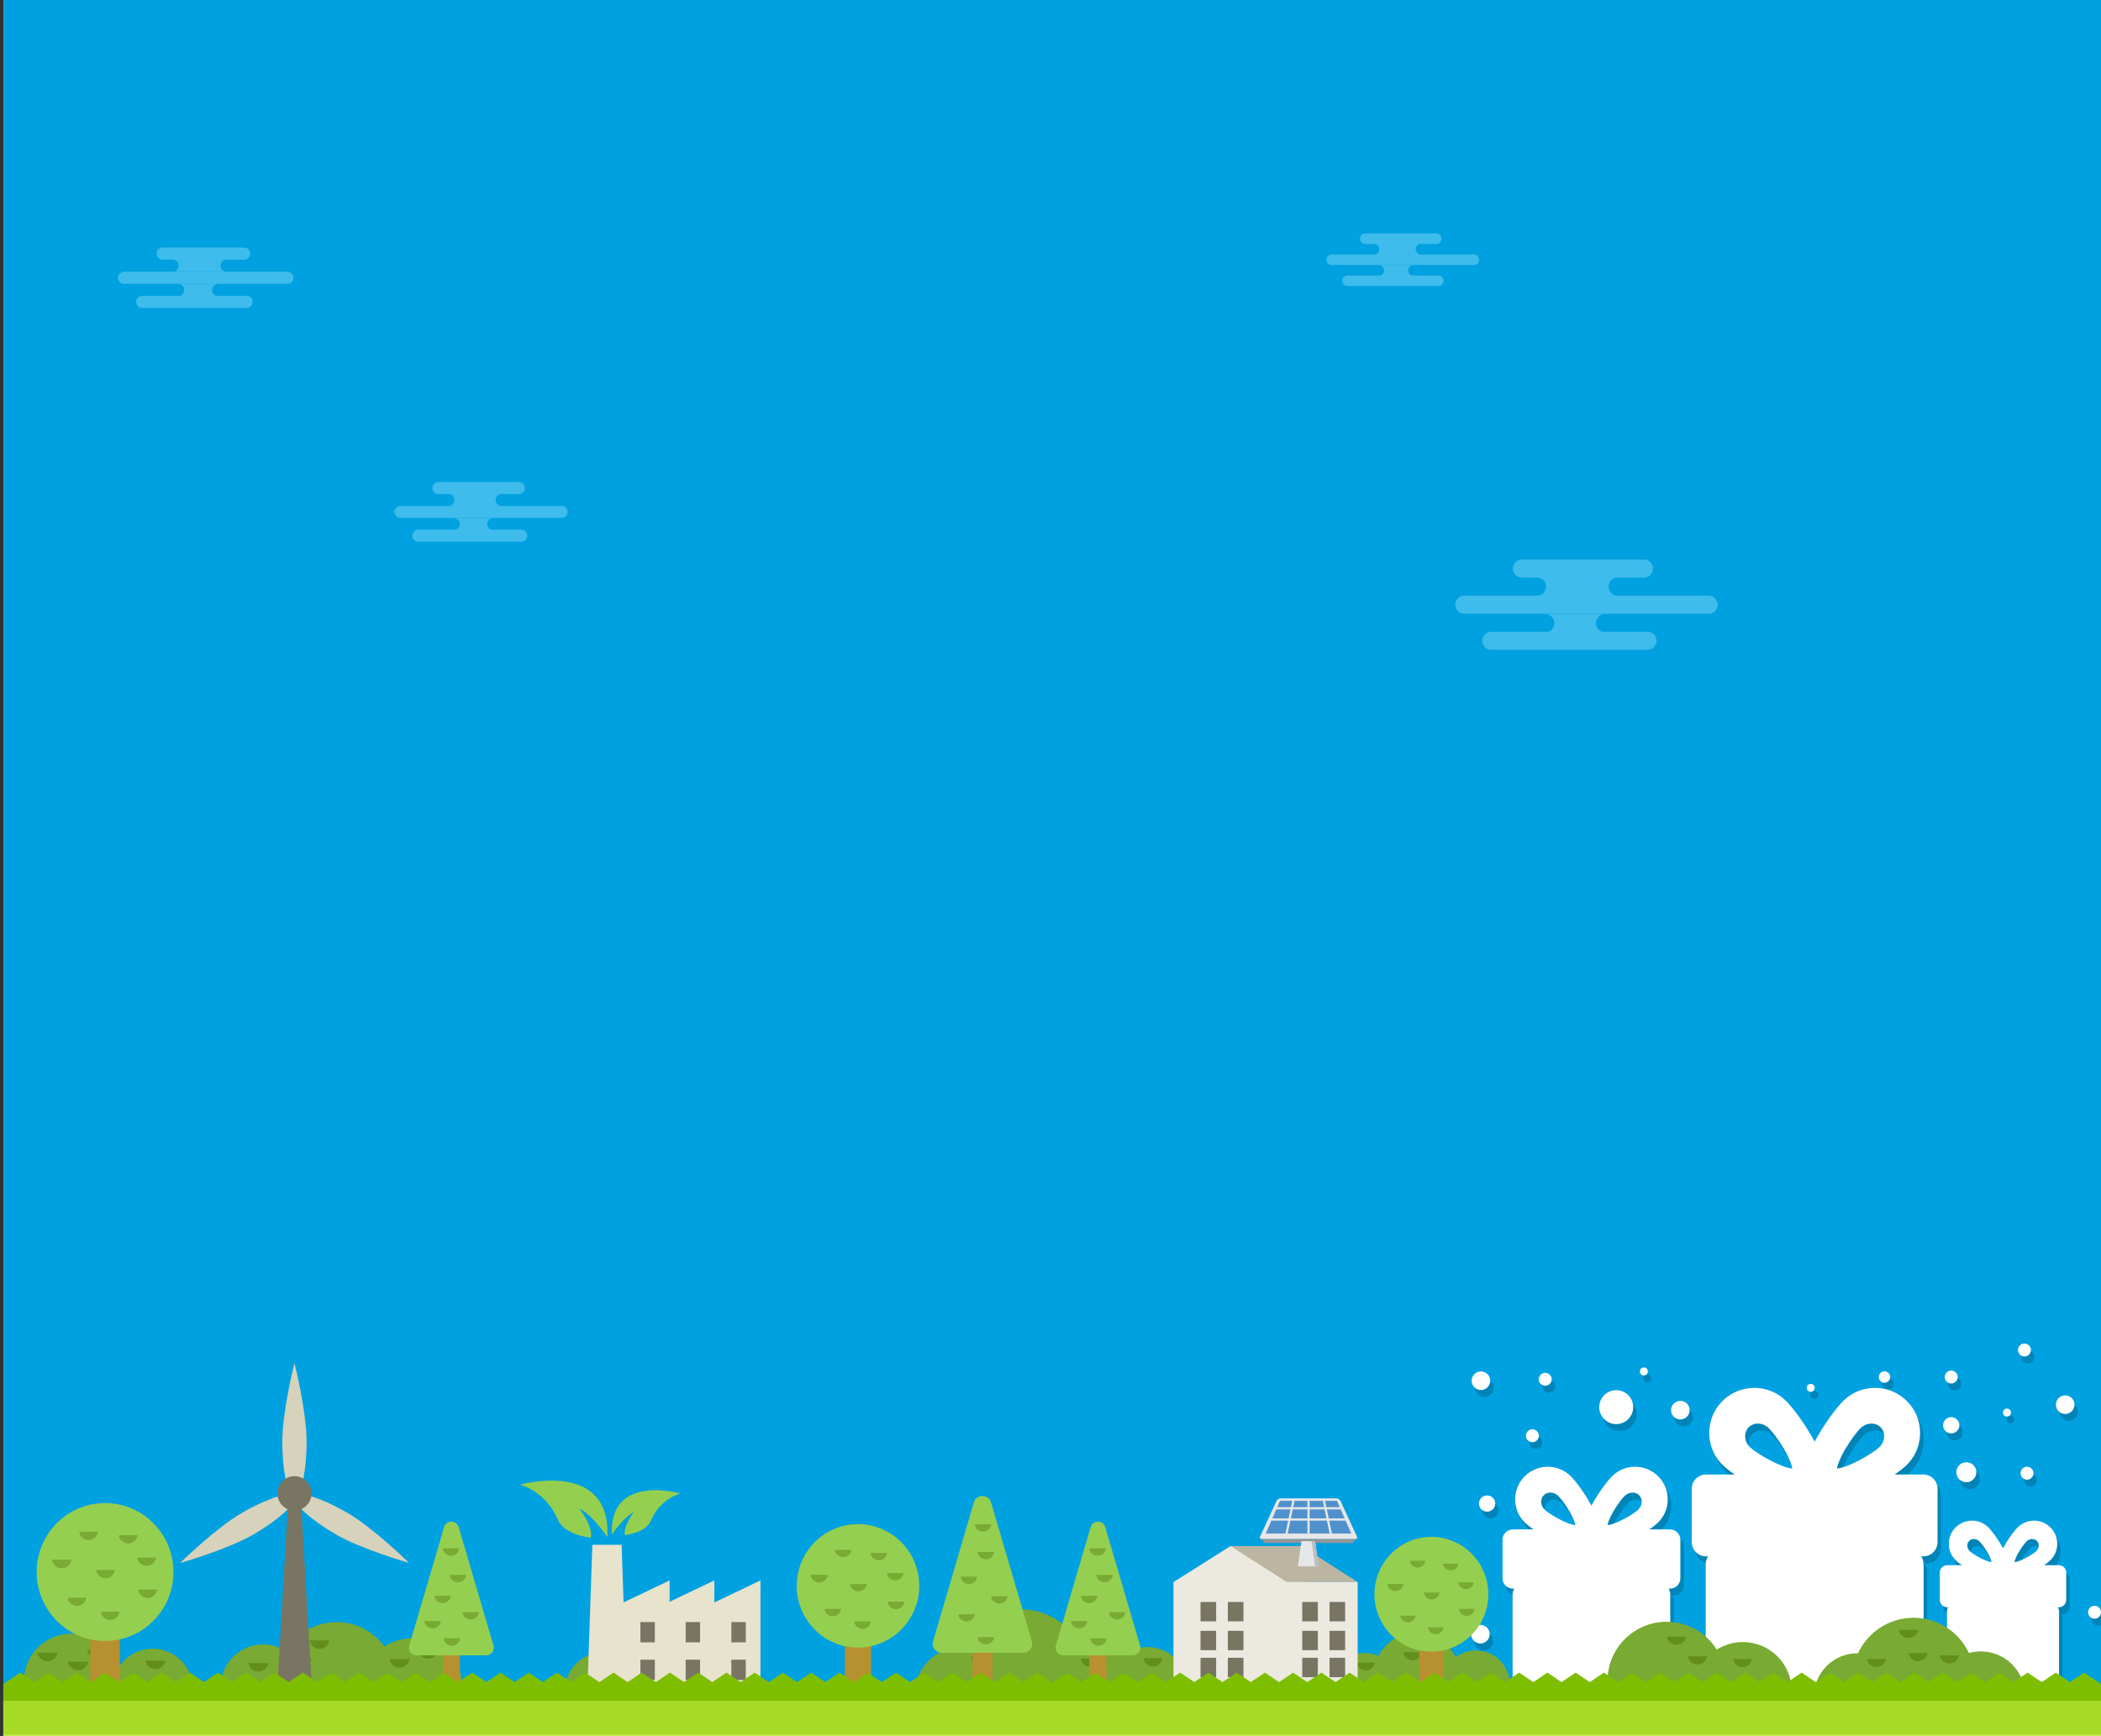 <?xml version="1.0" encoding="utf-8"?>
<!-- Generator: Adobe Illustrator 17.0.0, SVG Export Plug-In . SVG Version: 6.00 Build 0)  -->
<!DOCTYPE svg PUBLIC "-//W3C//DTD SVG 1.1//EN" "http://www.w3.org/Graphics/SVG/1.1/DTD/svg11.dtd">
<svg version="1.1" id="Layer_1" xmlns="http://www.w3.org/2000/svg" xmlns:xlink="http://www.w3.org/1999/xlink" x="0px" y="0px"
	 width="605.033px" height="500px" viewBox="0 0 605.033 500" enable-background="new 0 0 605.033 500" xml:space="preserve">
<rect x="0" y="0" width="605.033" height="500" fill="#333333" stroke="none"/>
<g>
	<rect x="0.95" fill="#00A1E0" width="604.082" height="505.534"/>
	<g>
		<g>
			<g opacity="0.18">
				<path d="M554.859,426.684h-8.256c1.333-0.906,2.438-1.759,3.221-2.491c2.533-2.368,3.992-5.582,4.109-9.048
					c0.116-3.466-1.124-6.77-3.493-9.303c-2.446-2.616-5.903-4.116-9.486-4.116c-3.303,0-6.451,1.243-8.865,3.5
					c-2.15,2.01-5.761,6.879-8.516,11.996c-2.755-5.117-6.366-9.986-8.516-11.996c-2.414-2.257-5.562-3.5-8.865-3.5
					c-3.583,0-7.04,1.5-9.486,4.116c-4.889,5.229-4.613,13.462,0.616,18.351c0.783,0.732,1.888,1.585,3.221,2.491h-8.257
					c-2.264,0-4.106,1.842-4.106,4.106v15.362c0,2.264,1.842,4.106,4.106,4.106h0.615c-0.444,0.656-0.704,1.446-0.704,2.296v35.452
					c0,2.264,1.842,4.107,4.107,4.107h54.536c2.264,0,4.106-1.842,4.106-4.107v-35.452c0-0.85-0.26-1.64-0.704-2.296h0.615
					c2.264,0,4.107-1.842,4.107-4.106V430.79C558.966,428.526,557.123,426.684,554.859,426.684z M532.289,419.532
					c1.641-2.827,3.582-5.34,4.576-6.269c0.859-0.803,1.948-1.246,3.067-1.246c1.057,0,2.014,0.401,2.696,1.13
					c1.45,1.551,1.225,4.127-0.503,5.742c-1.986,1.857-9.009,5.898-12.133,6.069C530.102,424.138,530.625,422.398,532.289,419.532z
					 M504.519,413.148c0.681-0.729,1.638-1.13,2.695-1.13c1.119,0,2.208,0.442,3.067,1.246c0.994,0.929,2.935,3.442,4.576,6.269
					c1.664,2.866,2.186,4.606,2.297,5.426c-3.124-0.171-10.147-4.212-12.133-6.069c-0.859-0.804-1.374-1.861-1.449-2.978
					C503.502,414.857,503.838,413.876,504.519,413.148z"/>
				<path d="M481.93,442.503h-5.974c0.964-0.656,1.764-1.273,2.33-1.802c1.833-1.714,2.888-4.038,2.973-6.546
					c0.084-2.508-0.813-4.898-2.527-6.731c-1.77-1.893-4.271-2.978-6.863-2.978c-2.39,0-4.668,0.899-6.414,2.532
					c-1.556,1.454-4.168,4.977-6.162,8.679c-1.993-3.702-4.606-7.225-6.161-8.679c-1.746-1.633-4.024-2.532-6.414-2.532
					c-2.592,0-5.094,1.086-6.863,2.978c-3.537,3.784-3.337,9.74,0.446,13.277c0.566,0.53,1.366,1.147,2.331,1.802h-5.974
					c-1.638,0-2.971,1.333-2.971,2.971v11.115c0,1.638,1.333,2.971,2.971,2.971h0.445c-0.321,0.475-0.509,1.046-0.509,1.661v25.65
					c0,1.638,1.333,2.971,2.971,2.971h39.457c1.638,0,2.971-1.333,2.971-2.971v-25.65c0-0.615-0.188-1.187-0.509-1.661h0.445
					c1.638,0,2.971-1.333,2.971-2.971v-11.115C484.901,443.836,483.568,442.503,481.93,442.503z M465.6,437.329
					c1.187-2.045,2.592-3.864,3.311-4.536c0.621-0.581,1.409-0.901,2.219-0.901c0.765,0,1.457,0.29,1.95,0.818
					c1.049,1.122,0.886,2.986-0.364,4.154c-1.437,1.344-6.518,4.267-8.779,4.391C464.018,440.661,464.397,439.402,465.6,437.329z
					 M445.509,432.709c0.493-0.527,1.185-0.818,1.95-0.818c0.81,0,1.598,0.32,2.219,0.901c0.719,0.672,2.123,2.49,3.311,4.536
					c1.204,2.074,1.582,3.333,1.662,3.926c-2.26-0.124-7.341-3.047-8.779-4.391c-0.622-0.581-0.994-1.346-1.048-2.154
					C444.773,433.947,445.016,433.236,445.509,432.709z"/>
				<path d="M593.899,452.8h-4.244c0.685-0.466,1.253-0.904,1.656-1.28c1.302-1.218,2.052-2.869,2.112-4.651
					s-0.578-3.48-1.795-4.782c-1.257-1.345-3.034-2.116-4.876-2.116c-1.698,0-3.316,0.639-4.557,1.799
					c-1.105,1.033-2.961,3.536-4.378,6.166c-1.416-2.63-3.272-5.133-4.378-6.166c-1.241-1.16-2.859-1.799-4.557-1.799
					c-1.842,0-3.619,0.771-4.876,2.116c-2.513,2.688-2.371,6.92,0.317,9.433c0.403,0.376,0.971,0.815,1.656,1.28h-4.244
					c-1.164,0-2.111,0.947-2.111,2.111v7.897c0,1.164,0.947,2.111,2.111,2.111h0.316c-0.228,0.337-0.362,0.743-0.362,1.18v18.224
					c0,1.164,0.947,2.111,2.111,2.111h28.034c1.164,0,2.111-0.947,2.111-2.111v-18.224c0-0.437-0.133-0.843-0.362-1.18h0.316
					c1.164,0,2.111-0.947,2.111-2.111v-7.897C596.01,453.747,595.063,452.8,593.899,452.8z M582.297,449.124
					c0.843-1.453,1.841-2.745,2.352-3.223c0.441-0.413,1.002-0.64,1.577-0.64c0.543,0,1.035,0.206,1.386,0.581
					c0.745,0.797,0.63,2.121-0.258,2.952c-1.021,0.955-4.631,3.031-6.237,3.12C581.173,451.492,581.442,450.597,582.297,449.124z
					 M568.022,445.842c0.35-0.375,0.842-0.581,1.386-0.581c0.575,0,1.135,0.227,1.577,0.64c0.511,0.478,1.509,1.769,2.352,3.223
					c0.855,1.473,1.124,2.368,1.181,2.789c-1.606-0.088-5.216-2.165-6.237-3.12c-0.442-0.413-0.706-0.957-0.745-1.531
					C567.499,446.721,567.672,446.217,568.022,445.842z"/>
				<circle cx="445.984" cy="399.261" r="1.862"/>
				<circle cx="604.172" cy="466.355" r="1.861"/>
				<circle cx="583.986" cy="390.828" r="1.862"/>
				<circle cx="424.4" cy="457.551" r="1.861"/>
				<circle cx="442.292" cy="415.519" r="1.862"/>
				<circle cx="584.733" cy="426.311" r="1.862"/>
				<circle cx="522.436" cy="401.726" r="1.137"/>
				<circle cx="578.954" cy="408.841" r="1.137"/>
				<circle cx="474.385" cy="396.995" r="1.137"/>
				<circle cx="562.902" cy="398.611" r="1.862"/>
				<circle cx="427.315" cy="472.669" r="2.676"/>
				<circle cx="595.725" cy="406.572" r="2.676"/>
				<circle cx="484.901" cy="408.149" r="2.676"/>
				<circle cx="427.475" cy="399.671" r="2.676"/>
				<circle cx="562.902" cy="412.503" r="2.342"/>
				<circle cx="429.246" cy="435.046" r="2.341"/>
				<circle cx="543.683" cy="398.612" r="1.646"/>
				<circle cx="567.252" cy="426.027" r="2.881"/>
				<circle cx="466.432" cy="407.283" r="4.888"/>
			</g>
			<g>
				<g>
					<g>
						<path fill="#FFFFFF" d="M553.859,424.684h-8.256c1.333-0.906,2.438-1.759,3.221-2.491c2.533-2.368,3.992-5.582,4.109-9.048
							c0.116-3.466-1.124-6.77-3.493-9.303c-2.446-2.616-5.903-4.116-9.486-4.116c-3.303,0-6.451,1.243-8.865,3.5
							c-2.15,2.01-5.761,6.879-8.516,11.996c-2.755-5.117-6.366-9.986-8.516-11.996c-2.414-2.257-5.562-3.5-8.865-3.5
							c-3.583,0-7.04,1.5-9.486,4.116c-4.889,5.229-4.613,13.462,0.616,18.351c0.783,0.732,1.888,1.585,3.221,2.491h-8.257
							c-2.264,0-4.106,1.842-4.106,4.106v15.362c0,2.264,1.842,4.106,4.106,4.106h0.615c-0.444,0.656-0.704,1.446-0.704,2.296
							v35.452c0,2.264,1.842,4.107,4.107,4.107h54.536c2.264,0,4.106-1.842,4.106-4.107v-35.452c0-0.85-0.26-1.64-0.704-2.296h0.615
							c2.264,0,4.107-1.842,4.107-4.106V428.79C557.966,426.526,556.123,424.684,553.859,424.684z M531.289,417.532
							c1.641-2.827,3.582-5.34,4.576-6.269c0.859-0.803,1.948-1.246,3.067-1.246c1.057,0,2.014,0.401,2.696,1.13
							c1.45,1.551,1.225,4.127-0.503,5.742c-1.986,1.857-9.009,5.898-12.133,6.069C529.102,422.138,529.625,420.398,531.289,417.532
							z M503.519,411.148c0.681-0.729,1.638-1.13,2.695-1.13c1.119,0,2.208,0.442,3.067,1.246c0.994,0.929,2.935,3.442,4.576,6.269
							c1.664,2.866,2.186,4.606,2.297,5.426c-3.124-0.171-10.147-4.212-12.133-6.069c-0.859-0.804-1.374-1.861-1.449-2.978
							C502.502,412.857,502.838,411.876,503.519,411.148z"/>
						<path fill="#FFFFFF" d="M480.93,440.503h-5.974c0.964-0.656,1.764-1.273,2.33-1.802c1.833-1.714,2.888-4.038,2.973-6.546
							c0.084-2.508-0.813-4.898-2.527-6.731c-1.77-1.893-4.271-2.978-6.863-2.978c-2.39,0-4.668,0.899-6.414,2.532
							c-1.556,1.454-4.168,4.977-6.162,8.679c-1.993-3.702-4.606-7.225-6.161-8.679c-1.746-1.633-4.024-2.532-6.414-2.532
							c-2.592,0-5.094,1.086-6.863,2.978c-3.537,3.784-3.337,9.74,0.446,13.277c0.566,0.53,1.366,1.147,2.331,1.802h-5.974
							c-1.638,0-2.971,1.333-2.971,2.971v11.115c0,1.638,1.333,2.971,2.971,2.971h0.445c-0.321,0.475-0.509,1.046-0.509,1.661v25.65
							c0,1.638,1.333,2.971,2.971,2.971h39.457c1.638,0,2.971-1.333,2.971-2.971v-25.65c0-0.615-0.188-1.187-0.509-1.661h0.445
							c1.638,0,2.971-1.333,2.971-2.971v-11.115C483.901,441.836,482.568,440.503,480.93,440.503z M464.6,435.329
							c1.187-2.045,2.592-3.864,3.311-4.536c0.621-0.581,1.409-0.901,2.219-0.901c0.765,0,1.457,0.29,1.95,0.818
							c1.049,1.122,0.886,2.986-0.364,4.154c-1.437,1.344-6.518,4.267-8.779,4.391C463.018,438.661,463.397,437.402,464.6,435.329z
							 M444.509,430.709c0.493-0.527,1.185-0.818,1.95-0.818c0.81,0,1.598,0.32,2.219,0.901c0.719,0.672,2.123,2.49,3.311,4.536
							c1.204,2.074,1.582,3.333,1.662,3.926c-2.26-0.124-7.341-3.047-8.779-4.391c-0.622-0.581-0.994-1.346-1.048-2.154
							C443.773,431.947,444.016,431.236,444.509,430.709z"/>
						<path fill="#FFFFFF" d="M592.899,450.8h-4.244c0.685-0.466,1.253-0.904,1.656-1.28c1.302-1.218,2.052-2.869,2.112-4.651
							s-0.578-3.48-1.795-4.782c-1.257-1.345-3.034-2.116-4.876-2.116c-1.698,0-3.316,0.639-4.557,1.799
							c-1.105,1.033-2.961,3.536-4.378,6.166c-1.416-2.63-3.272-5.133-4.378-6.166c-1.241-1.16-2.859-1.799-4.557-1.799
							c-1.842,0-3.619,0.771-4.876,2.116c-2.513,2.688-2.371,6.92,0.317,9.433c0.403,0.376,0.971,0.815,1.656,1.28h-4.244
							c-1.164,0-2.111,0.947-2.111,2.111v7.897c0,1.164,0.947,2.111,2.111,2.111h0.316c-0.228,0.337-0.362,0.743-0.362,1.18v18.224
							c0,1.164,0.947,2.111,2.111,2.111h28.034c1.164,0,2.111-0.947,2.111-2.111v-18.224c0-0.437-0.133-0.843-0.362-1.18h0.316
							c1.164,0,2.111-0.947,2.111-2.111v-7.897C595.01,451.747,594.063,450.8,592.899,450.8z M581.297,447.124
							c0.843-1.453,1.841-2.745,2.352-3.223c0.441-0.413,1.002-0.64,1.577-0.64c0.543,0,1.035,0.206,1.386,0.581
							c0.745,0.797,0.63,2.121-0.258,2.952c-1.021,0.955-4.631,3.031-6.237,3.12C580.173,449.492,580.442,448.597,581.297,447.124z
							 M567.022,443.842c0.35-0.375,0.842-0.581,1.386-0.581c0.575,0,1.135,0.227,1.577,0.64c0.511,0.478,1.509,1.769,2.352,3.223
							c0.855,1.473,1.124,2.368,1.181,2.789c-1.606-0.088-5.216-2.165-6.237-3.12c-0.442-0.413-0.706-0.957-0.745-1.531
							C566.499,444.721,566.672,444.217,567.022,443.842z"/>
					</g>
					<g>
						<circle fill="#FFFFFF" cx="444.984" cy="397.261" r="1.862"/>
						<circle fill="#FFFFFF" cx="603.172" cy="464.355" r="1.861"/>
						<circle fill="#FFFFFF" cx="582.986" cy="388.828" r="1.862"/>
						<circle fill="#FFFFFF" cx="423.4" cy="455.551" r="1.861"/>
						<circle fill="#FFFFFF" cx="441.292" cy="413.519" r="1.862"/>
						<circle fill="#FFFFFF" cx="583.733" cy="424.311" r="1.862"/>
						<circle fill="#FFFFFF" cx="521.436" cy="399.726" r="1.137"/>
						<circle fill="#FFFFFF" cx="577.954" cy="406.841" r="1.137"/>
						<circle fill="#FFFFFF" cx="473.385" cy="394.995" r="1.137"/>
						<circle fill="#FFFFFF" cx="561.902" cy="396.611" r="1.862"/>
						<circle fill="#FFFFFF" cx="426.315" cy="470.669" r="2.676"/>
						<circle fill="#FFFFFF" cx="594.725" cy="404.572" r="2.676"/>
						<circle fill="#FFFFFF" cx="483.901" cy="406.149" r="2.676"/>
						<circle fill="#FFFFFF" cx="426.475" cy="397.671" r="2.676"/>
						<circle fill="#FFFFFF" cx="561.902" cy="410.503" r="2.342"/>
						<circle fill="#FFFFFF" cx="428.246" cy="433.046" r="2.341"/>
						<circle fill="#FFFFFF" cx="542.683" cy="396.612" r="1.646"/>
						<circle fill="#FFFFFF" cx="566.252" cy="424.027" r="2.881"/>
						<circle fill="#FFFFFF" cx="465.432" cy="405.283" r="4.888"/>
					</g>
				</g>
			</g>
		</g>
		<g>
			<g>
				<g>
					<circle fill="#79AA33" cx="407.982" cy="482.574" r="12.39"/>
					<circle fill="#79AA33" cx="424.999" cy="485.159" r="9.804"/>
					<circle fill="#79AA33" cx="393.062" cy="485.53" r="9.434"/>
				</g>
				<path fill="#638E1E" d="M404.058,475.861c0.222,1.33,1.37,2.347,2.763,2.347s2.541-1.017,2.763-2.347H404.058z"/>
				<path fill="#638E1E" d="M390.639,478.869c0.212,1.276,1.314,2.251,2.65,2.251s2.438-0.975,2.65-2.251H390.639z"/>
			</g>
			<g>
				<g>
					<circle fill="#79AA33" cx="193.494" cy="485.407" r="15.731"/>
					<circle fill="#79AA33" cx="173.754" cy="486.992" r="11.101"/>
				</g>
				<path fill="#638E1E" d="M186.813,474.62c0.222,1.33,1.37,2.347,2.763,2.347s2.541-1.017,2.763-2.347H186.813z"/>
				<path fill="#638E1E" d="M195.397,478.046c0.222,1.33,1.37,2.347,2.763,2.347s2.541-1.017,2.763-2.347H195.397z"/>
				<path fill="#638E1E" d="M170.701,478.536c0.231,1.388,1.429,2.449,2.883,2.449s2.651-1.061,2.883-2.449H170.701z"/>
			</g>
			<g>
				<g>
					<circle fill="#79AA33" cx="118.642" cy="486.51" r="14.628"/>
					<circle fill="#79AA33" cx="96.961" cy="484.171" r="16.967"/>
					<circle fill="#79AA33" cx="75.738" cy="485.773" r="12.151"/>
				</g>
				<path fill="#638E1E" d="M112.175,477.859c0.231,1.388,1.429,2.449,2.883,2.449s2.651-1.061,2.883-2.449H112.175z"/>
				<path fill="#638E1E" d="M120.407,475.266c0.231,1.388,1.429,2.449,2.883,2.449s2.651-1.061,2.883-2.449H120.407z"/>
				<path fill="#638E1E" d="M89.115,472.446c0.231,1.388,1.429,2.449,2.883,2.449s2.651-1.061,2.883-2.449H89.115z"/>
				<path fill="#638E1E" d="M83.984,477.746c0.231,1.388,1.429,2.449,2.883,2.449s2.651-1.061,2.883-2.449H83.984z"/>
				<path fill="#638E1E" d="M71.523,478.987c0.231,1.388,1.429,2.449,2.883,2.449s2.651-1.061,2.883-2.449H71.523z"/>
			</g>
			<g>
				<g>
					<circle fill="#79AA33" cx="20.578" cy="484.219" r="13.705"/>
					<circle fill="#79AA33" cx="43.949" cy="486.389" r="11.535"/>
				</g>
				<path fill="#638E1E" d="M41.865,478.31c0.231,1.388,1.429,2.449,2.883,2.449s2.651-1.061,2.883-2.449H41.865z"/>
				<path fill="#638E1E" d="M25.12,475.125c0.231,1.388,1.429,2.449,2.883,2.449s2.651-1.061,2.883-2.449H25.12z"/>
				<path fill="#638E1E" d="M19.566,478.592c0.231,1.388,1.429,2.449,2.883,2.449s2.651-1.061,2.883-2.449H19.566z"/>
				<path fill="#638E1E" d="M10.826,476.027c0.231,1.388,1.429,2.449,2.883,2.449s2.651-1.061,2.883-2.449H10.826z"/>
			</g>
			<g>
				<g>
					<circle fill="#79AA33" cx="276.812" cy="487.792" r="13.346"/>
					<circle fill="#79AA33" cx="294.112" cy="482.333" r="18.805"/>
					<circle fill="#79AA33" cx="314.818" cy="487.507" r="13.631"/>
					<circle fill="#79AA33" cx="330.467" cy="485.728" r="11.351"/>
				</g>
				<g>
					<path fill="#638E1E" d="M279.62,477.045c0.222,1.33,1.37,2.347,2.763,2.347s2.541-1.017,2.763-2.347H279.62z"/>
					<path fill="#638E1E" d="M288.979,471.632c0.222,1.33,1.37,2.347,2.763,2.347s2.541-1.017,2.763-2.347H288.979z"/>
					<path fill="#638E1E" d="M311.194,477.721c0.222,1.33,1.37,2.347,2.763,2.347s2.541-1.017,2.763-2.347H311.194z"/>
					<path fill="#638E1E" d="M329.237,477.609c0.221,1.33,1.37,2.347,2.763,2.347s2.541-1.017,2.763-2.347H329.237z"/>
				</g>
			</g>
			<g>
				<g>
					<g>
						<circle fill="#79AA33" cx="501.884" cy="487.039" r="14.1"/>
						<circle fill="#79AA33" cx="479.936" cy="484.121" r="17.017"/>
					</g>
					<g>
						<circle fill="#79AA33" cx="534.863" cy="488.654" r="12.484"/>
						<circle fill="#79AA33" cx="551.046" cy="483.547" r="17.592"/>
						<circle fill="#79AA33" cx="570.416" cy="488.387" r="12.752"/>
					</g>
				</g>
				<g>
					<path fill="#638E1E" d="M558.576,476.791c0.222,1.33,1.37,2.347,2.763,2.347s2.541-1.017,2.763-2.347H558.576z"/>
					<path fill="#638E1E" d="M546.82,469.433c0.222,1.33,1.37,2.347,2.763,2.347s2.541-1.017,2.763-2.347H546.82z"/>
					<path fill="#638E1E" d="M537.602,477.806c0.222,1.33,1.37,2.347,2.763,2.347s2.541-1.017,2.763-2.347H537.602z"/>
					<path fill="#638E1E" d="M499.036,477.806c0.222,1.33,1.37,2.347,2.763,2.347s2.541-1.017,2.763-2.347H499.036z"/>
					<path fill="#638E1E" d="M480.006,471.378c0.222,1.33,1.37,2.347,2.763,2.347s2.541-1.017,2.763-2.347H480.006z"/>
					<path fill="#638E1E" d="M486.096,477.045c0.222,1.33,1.37,2.347,2.763,2.347s2.541-1.017,2.763-2.347H486.096z"/>
					<path fill="#638E1E" d="M549.611,476.114c0.222,1.33,1.37,2.347,2.763,2.347s2.541-1.017,2.763-2.347H549.611z"/>
				</g>
			</g>
			<g>
				<g>
					<polygon fill="#787563" points="90.647,500.462 79.013,500.462 83.082,430.565 86.578,430.565 					"/>
					<g>
						<path fill="#D7D2BB" d="M86.756,428.163c0.927-2.826,1.536-7.599,1.536-13.012c0-8.678-3.497-22.587-3.497-22.587
							s-3.497,13.909-3.497,22.587c0,5.413,0.609,10.186,1.536,13.012H86.756z"/>
						<path fill="#D7D2BB" d="M81.445,430.672c-2.891,0.603-7.295,2.458-11.944,5.165c-7.453,4.339-17.651,14.347-17.651,14.347
							s13.695-3.901,21.148-8.24c4.649-2.707,8.445-5.625,10.408-7.848L81.445,430.672z"/>
						<path fill="#D7D2BB" d="M86.255,434.055c1.963,2.222,5.758,5.141,10.408,7.848c7.453,4.339,21.148,8.24,21.148,8.24
							s-10.198-10.008-17.651-14.347c-4.649-2.707-9.054-4.561-11.944-5.165L86.255,434.055z"/>
						<ellipse fill="#787563" cx="84.796" cy="430.124" rx="4.913" ry="4.954"/>
					</g>
				</g>
				<g>
					<rect x="26.028" y="463.415" fill="#B79030" width="8.458" height="27.577"/>
					<g>
						<ellipse fill="#95CF50" cx="30.257" cy="452.766" rx="19.699" ry="19.859"/>
						<g>
							<path fill="#79AA33" d="M39.736,457.823c0.169,1.37,1.335,2.433,2.752,2.433c1.416,0,2.582-1.061,2.752-2.433H39.736z"/>
							<path fill="#79AA33" d="M14.957,449.205c0.173,1.402,1.366,2.488,2.814,2.488c1.449,0,2.641-1.086,2.814-2.488H14.957z"/>
							<path fill="#79AA33" d="M22.81,441.163c0.165,1.34,1.304,2.377,2.688,2.377c1.384,0,2.523-1.038,2.688-2.377H22.81z"/>
							<path fill="#79AA33" d="M27.691,452.165c0.165,1.34,1.304,2.377,2.688,2.377c1.384,0,2.523-1.038,2.689-2.377H27.691z"/>
							<path fill="#79AA33" d="M34.236,442.168c0.165,1.339,1.304,2.376,2.688,2.376s2.523-1.038,2.688-2.376H34.236z"/>
							<path fill="#79AA33" d="M39.533,448.629c0.165,1.34,1.304,2.377,2.688,2.377s2.523-1.038,2.689-2.377H39.533z"/>
							<path fill="#79AA33" d="M19.462,460.162c0.165,1.34,1.304,2.377,2.688,2.377s2.523-1.038,2.688-2.377H19.462z"/>
							<path fill="#79AA33" d="M29.038,464.211c0.165,1.339,1.304,2.376,2.688,2.376c1.384,0,2.523-1.038,2.689-2.376H29.038z"/>
						</g>
					</g>
				</g>
				<g>
					<rect x="243.293" y="466.295" fill="#B79030" width="7.575" height="24.697"/>
					<g>
						<ellipse fill="#95CF50" cx="247.08" cy="456.758" rx="17.642" ry="17.785"/>
						<g>
							<path fill="#79AA33" d="M255.57,461.287c0.152,1.228,1.195,2.178,2.464,2.178s2.313-0.951,2.464-2.178H255.57z"/>
							<path fill="#79AA33" d="M233.379,453.569c0.155,1.256,1.223,2.228,2.52,2.228s2.366-0.973,2.52-2.228H233.379z"/>
							<path fill="#79AA33" d="M240.411,446.367c0.148,1.199,1.168,2.129,2.408,2.129s2.26-0.929,2.407-2.129H240.411z"/>
							<path fill="#79AA33" d="M244.783,456.22c0.148,1.199,1.168,2.129,2.407,2.129s2.26-0.929,2.408-2.129H244.783z"/>
							<path fill="#79AA33" d="M250.644,447.267c0.148,1.199,1.168,2.129,2.407,2.129s2.26-0.929,2.407-2.129H250.644z"/>
							<path fill="#79AA33" d="M255.389,453.053c0.148,1.199,1.168,2.129,2.407,2.129s2.26-0.929,2.408-2.129H255.389z"/>
							<path fill="#79AA33" d="M237.412,463.382c0.148,1.199,1.168,2.129,2.407,2.129s2.26-0.929,2.407-2.129H237.412z"/>
							<path fill="#79AA33" d="M245.99,467.008c0.148,1.199,1.168,2.129,2.407,2.129s2.26-0.929,2.408-2.129H245.99z"/>
						</g>
					</g>
				</g>
				<g>
					<rect x="408.681" y="468.037" fill="#B79030" width="7.041" height="22.955"/>
					<g>
						<ellipse fill="#95CF50" cx="412.201" cy="459.174" rx="16.397" ry="16.53"/>
						<g>
							<path fill="#79AA33" d="M420.091,463.383c0.141,1.141,1.111,2.024,2.29,2.024s2.15-0.884,2.29-2.024H420.091z"/>
							<path fill="#79AA33" d="M399.466,456.21c0.144,1.167,1.136,2.071,2.342,2.071s2.199-0.904,2.342-2.071H399.466z"/>
							<path fill="#79AA33" d="M406.003,449.516c0.137,1.115,1.086,1.979,2.238,1.979s2.1-0.863,2.238-1.979H406.003z"/>
							<path fill="#79AA33" d="M410.066,458.673c0.137,1.114,1.086,1.979,2.238,1.979s2.1-0.863,2.238-1.979H410.066z"/>
							<path fill="#79AA33" d="M415.514,450.352c0.137,1.114,1.086,1.979,2.238,1.979s2.1-0.863,2.238-1.979H415.514z"/>
							<path fill="#79AA33" d="M419.923,455.73c0.138,1.114,1.086,1.979,2.238,1.979s2.1-0.863,2.238-1.979H419.923z"/>
							<path fill="#79AA33" d="M403.215,465.33c0.138,1.114,1.086,1.979,2.238,1.979s2.1-0.863,2.238-1.979H403.215z"/>
							<path fill="#79AA33" d="M411.187,468.701c0.137,1.114,1.086,1.979,2.238,1.979s2.1-0.863,2.238-1.979H411.187z"/>
						</g>
					</g>
				</g>
				<g>
					<g>
						<polygon fill="#E8E3CC" points="205.714,461.53 205.714,455.193 192.825,461.343 192.825,455.193 179.571,461.517 
							179.003,444.939 170.583,444.939 168.999,491.104 178.243,491.104 180.586,491.104 191.133,491.104 192.825,491.104 
							204.412,491.104 205.714,491.104 218.994,491.104 218.994,455.193 						"/>
						<rect x="184.419" y="467.184" fill="#787563" width="4.155" height="5.839"/>
						<rect x="184.419" y="478.027" fill="#787563" width="4.155" height="5.839"/>
						<rect x="197.452" y="467.184" fill="#787563" width="4.155" height="5.839"/>
						<rect x="197.452" y="478.027" fill="#787563" width="4.155" height="5.839"/>
						<rect x="210.613" y="467.184" fill="#787563" width="4.155" height="5.839"/>
						<rect x="210.613" y="478.027" fill="#787563" width="4.155" height="5.839"/>
					</g>
					<path fill="#95CF50" d="M170.148,442.891c0,0-7.635-0.771-9.486-5.167c-3.521-8.362-10.951-10.103-10.951-10.103
						s26.299-7.481,25.193,15.116c0,0-4.01-6.17-8.123-8.33C166.78,434.407,170.764,439.394,170.148,442.891z"/>
					<path fill="#95CF50" d="M179.94,442.12c0,0,5.989-0.605,7.441-4.054c2.762-6.56,8.59-7.925,8.59-7.925
						s-20.63-5.868-19.763,11.858c0,0,3.146-4.84,6.372-6.534C182.582,435.465,179.456,439.377,179.94,442.12z"/>
				</g>
				<g>
					<g>
						<g>
							<rect x="280.048" y="472.238" fill="#B79030" width="5.752" height="18.754"/>
						</g>
						<path fill="#95CF50" d="M285.399,432.713l11.764,40.065c0.479,1.631-0.757,3.261-2.474,3.261H271.16
							c-1.717,0-2.954-1.63-2.474-3.261l11.764-40.065C281.17,430.262,284.679,430.262,285.399,432.713z"/>
					</g>
					<path fill="#79AA33" d="M280.696,439.018c0.103,1.19,1.12,2.129,2.374,2.129s2.271-0.938,2.374-2.129H280.696z"/>
					<path fill="#79AA33" d="M276.624,454.101c0.103,1.19,1.12,2.129,2.374,2.129s2.271-0.938,2.374-2.129H276.624z"/>
					<path fill="#79AA33" d="M281.529,446.976c0.103,1.19,1.12,2.129,2.374,2.129s2.271-0.938,2.374-2.129H281.529z"/>
					<path fill="#79AA33" d="M285.415,459.746c0.103,1.19,1.12,2.128,2.374,2.128s2.271-0.938,2.374-2.128H285.415z"/>
					<path fill="#79AA33" d="M275.977,464.928c0.103,1.19,1.12,2.129,2.374,2.129s2.271-0.938,2.374-2.129H275.977z"/>
					<path fill="#79AA33" d="M281.529,471.498c0.103,1.19,1.12,2.129,2.374,2.129s2.271-0.938,2.374-2.129H281.529z"/>
				</g>
				<g>
					<g>
						<g>
							<rect x="313.732" y="473.529" fill="#B79030" width="4.902" height="15.983"/>
						</g>
						<path fill="#95CF50" d="M318.291,439.844l10.026,34.144c0.408,1.39-0.646,2.779-2.108,2.779h-20.052
							c-1.463,0-2.517-1.389-2.109-2.779l10.026-34.144C314.687,437.756,317.678,437.756,318.291,439.844z"/>
					</g>
					<path fill="#79AA33" d="M313.945,471.868c0.103,1.19,1.12,2.129,2.374,2.129s2.271-0.938,2.374-2.129H313.945z"/>
					<path fill="#79AA33" d="M319.359,464.326c0.103,1.19,1.12,2.129,2.374,2.129s2.271-0.938,2.374-2.129H319.359z"/>
					<path fill="#79AA33" d="M308.393,466.871c0.103,1.19,1.12,2.129,2.374,2.129s2.271-0.938,2.374-2.129H308.393z"/>
					<path fill="#79AA33" d="M311.262,459.607c0.103,1.19,1.12,2.129,2.374,2.129s2.271-0.938,2.374-2.129H311.262z"/>
					<path fill="#79AA33" d="M315.703,453.592c0.103,1.19,1.12,2.129,2.374,2.129s2.271-0.938,2.374-2.129H315.703z"/>
					<path fill="#79AA33" d="M313.714,445.958c0.103,1.19,1.12,2.129,2.374,2.129s2.271-0.938,2.374-2.129H313.714z"/>
				</g>
				<g>
					<g>
						<g>
							<rect x="127.535" y="473.529" fill="#B79030" width="4.902" height="15.983"/>
						</g>
						<path fill="#95CF50" d="M132.095,439.844l10.026,34.144c0.408,1.39-0.646,2.779-2.109,2.779H119.96
							c-1.463,0-2.517-1.389-2.108-2.779l10.026-34.144C128.491,437.756,131.482,437.756,132.095,439.844z"/>
					</g>
					<path fill="#79AA33" d="M127.749,471.868c0.103,1.19,1.12,2.129,2.374,2.129s2.271-0.938,2.374-2.129H127.749z"/>
					<path fill="#79AA33" d="M133.162,464.326c0.103,1.19,1.12,2.129,2.374,2.129s2.271-0.938,2.374-2.129H133.162z"/>
					<path fill="#79AA33" d="M122.197,466.871c0.103,1.19,1.12,2.129,2.374,2.129s2.271-0.938,2.374-2.129H122.197z"/>
					<path fill="#79AA33" d="M125.066,459.607c0.103,1.19,1.12,2.129,2.374,2.129s2.271-0.938,2.374-2.129H125.066z"/>
					<path fill="#79AA33" d="M129.507,453.592c0.103,1.19,1.12,2.129,2.374,2.129s2.271-0.938,2.374-2.129H129.507z"/>
					<path fill="#79AA33" d="M127.517,445.958c0.103,1.19,1.12,2.129,2.374,2.129s2.271-0.938,2.374-2.129H127.517z"/>
				</g>
				<g>
					<g>
						<polygon fill="#BCB5A2" points="382.188,494.524 354.361,494.524 354.361,445.296 374.772,445.296 						"/>
						<polygon fill="#BCB5A2" points="374.772,445.296 358.355,455.649 390.948,455.649 						"/>
						<polygon fill="#ECE9E0" points="358.355,455.649 351.839,455.661 351.839,494.525 390.966,494.525 390.966,455.661 
							390.948,455.649 						"/>
						<polygon fill="#ECE9E0" points="370.556,455.661 354.361,445.296 337.926,455.661 337.926,494.525 370.556,494.525 						"/>
					</g>
					<g>
						<rect x="375.011" y="461.397" fill="#787563" width="4.494" height="5.58"/>
						<rect x="382.87" y="461.397" fill="#787563" width="4.494" height="5.58"/>
						<rect x="375.011" y="469.707" fill="#787563" width="4.494" height="5.58"/>
						<rect x="382.87" y="469.707" fill="#787563" width="4.494" height="5.58"/>
						<rect x="375.011" y="477.471" fill="#787563" width="4.494" height="5.581"/>
						<rect x="382.87" y="477.471" fill="#787563" width="4.494" height="5.581"/>
					</g>
					<g>
						<rect x="345.723" y="461.397" fill="#787563" width="4.494" height="5.58"/>
						<rect x="353.582" y="461.397" fill="#787563" width="4.494" height="5.58"/>
						<rect x="345.723" y="469.707" fill="#787563" width="4.494" height="5.58"/>
						<rect x="353.582" y="469.707" fill="#787563" width="4.494" height="5.58"/>
						<rect x="345.723" y="477.471" fill="#787563" width="4.494" height="5.581"/>
						<rect x="353.582" y="477.471" fill="#787563" width="4.494" height="5.581"/>
					</g>
				</g>
			</g>
			<g>
				<polygon fill="#7EBE00" points="605.05,485.025 605.036,485.015 605.036,485.007 605.024,485.007 600.168,481.742 
					596.1,484.477 592.033,481.742 587.966,484.477 583.898,481.742 579.831,484.477 575.763,481.742 571.696,484.477 
					567.629,481.742 563.561,484.477 559.494,481.742 555.427,484.477 551.359,481.742 547.292,484.477 543.224,481.742 
					539.157,484.477 535.09,481.742 531.022,484.477 526.955,481.742 522.887,484.477 518.82,481.742 514.753,484.477 
					510.685,481.742 506.618,484.477 502.55,481.742 498.483,484.477 494.416,481.742 490.348,484.477 486.281,481.742 
					482.214,484.477 478.146,481.742 474.079,484.477 470.011,481.742 465.944,484.477 461.877,481.742 457.809,484.477 
					453.742,481.742 449.675,484.477 445.607,481.742 441.54,484.477 437.472,481.742 433.405,484.477 429.338,481.742 
					425.27,484.477 421.203,481.742 417.136,484.477 413.068,481.742 409.001,484.477 404.933,481.742 400.866,484.477 
					396.799,481.742 392.731,484.477 388.664,481.742 384.596,484.477 380.529,481.742 376.462,484.477 372.394,481.742 
					368.327,484.477 364.26,481.742 360.192,484.477 356.125,481.742 352.057,484.477 347.99,481.742 343.923,484.477 
					339.855,481.742 335.788,484.477 331.721,481.742 327.653,484.477 323.586,481.742 319.518,484.477 315.451,481.742 
					311.384,484.477 307.316,481.742 303,484.644 298.684,481.742 294.616,484.477 290.549,481.742 286.482,484.477 
					282.414,481.742 278.347,484.477 274.279,481.742 270.212,484.477 266.145,481.742 262.077,484.477 258.01,481.742 
					253.943,484.477 249.875,481.742 245.808,484.477 241.74,481.742 237.673,484.477 233.606,481.742 229.538,484.477 
					225.471,481.742 221.404,484.477 217.336,481.742 213.269,484.477 209.201,481.742 205.134,484.477 201.067,481.742 
					196.999,484.477 192.932,481.742 188.865,484.477 184.797,481.742 180.73,484.477 176.662,481.742 172.595,484.477 
					168.528,481.742 164.46,484.477 160.393,481.742 156.325,484.477 152.258,481.742 148.191,484.477 144.123,481.742 
					140.056,484.477 135.989,481.742 131.921,484.477 127.854,481.742 123.786,484.477 119.719,481.742 115.652,484.477 
					111.584,481.742 107.517,484.477 103.45,481.742 99.382,484.477 95.315,481.742 91.247,484.477 87.18,481.742 83.113,484.477 
					79.045,481.742 74.978,484.477 70.91,481.742 66.843,484.477 62.776,481.742 58.708,484.477 54.641,481.742 50.574,484.477 
					46.506,481.742 42.439,484.477 38.371,481.742 34.304,484.477 30.237,481.742 26.169,484.477 22.102,481.742 18.035,484.477 
					13.967,481.742 9.9,484.477 5.832,481.742 0.976,485.007 0.95,485.007 0.95,506.551 605.036,506.551 605.036,485.025 				"/>
				<rect x="0.95" y="489.869" fill="#A7DB28" width="604.087" height="16.682"/>
				<rect x="0.95" y="499.568" fill="#C3E84D" width="604.087" height="6.983"/>
				<rect x="0.95" y="505.254" fill="#C3E84D" width="604.082" height="18.28"/>
			</g>
		</g>
		<g>
			<g opacity="0.35">
				<path fill="#B3EFFF" d="M438.289,166.366h4.685c1.27,0.177,2.25,1.257,2.25,2.574c0,1.443-1.167,2.61-2.61,2.61h23.225
					c-1.443,0-2.61-1.167-2.61-2.61c0-1.317,0.979-2.397,2.25-2.574h7.934c1.442,0,2.61-1.169,2.61-2.61
					c0-1.442-1.169-2.61-2.61-2.61H438.29c-1.442,0-2.61,1.169-2.61,2.61C435.679,165.197,436.847,166.366,438.289,166.366z"/>
				<path fill="#B3EFFF" d="M474.432,181.946h-13.07c-1.037-0.345-1.788-1.312-1.788-2.466c0-1.44,1.167-2.61,2.61-2.61H445
					c1.443,0,2.61,1.17,2.61,2.61c0,1.154-0.751,2.12-1.788,2.466h-16.35c-1.442,0-2.61,1.169-2.61,2.611s1.169,2.61,2.61,2.61
					h44.96c1.442,0,2.61-1.169,2.61-2.61C477.042,183.114,475.874,181.946,474.432,181.946z"/>
				<path fill="#B3EFFF" d="M492.027,171.561h-70.332c-1.442,0-2.61,1.169-2.61,2.61c0,1.442,1.169,2.61,2.61,2.61h70.332
					c1.442,0,2.61-1.169,2.61-2.61C494.638,172.73,493.469,171.561,492.027,171.561z"/>
			</g>
			<g opacity="0.35">
				<path fill="#B3EFFF" d="M393.163,70.274h2.727c0.74,0.103,1.31,0.732,1.31,1.498c0,0.84-0.679,1.52-1.52,1.52h13.519
					c-0.84,0-1.519-0.68-1.519-1.52c0-0.767,0.57-1.395,1.31-1.498h4.618c0.839,0,1.52-0.68,1.52-1.52c0-0.839-0.68-1.52-1.52-1.52
					h-20.444c-0.839,0-1.519,0.68-1.519,1.52C391.644,69.594,392.324,70.274,393.163,70.274z"/>
				<path fill="#B3EFFF" d="M414.201,79.343h-7.608c-0.604-0.201-1.041-0.764-1.041-1.435c0-0.839,0.679-1.519,1.519-1.519H397.07
					c0.84,0,1.519,0.681,1.519,1.519c0,0.672-0.437,1.234-1.041,1.435h-9.517c-0.839,0-1.52,0.68-1.52,1.52
					c0,0.839,0.68,1.52,1.52,1.52h26.171c0.839,0,1.52-0.68,1.52-1.52C415.721,80.023,415.04,79.343,414.201,79.343z"/>
				<path fill="#B3EFFF" d="M424.443,73.298h-40.939c-0.839,0-1.52,0.68-1.52,1.52c0,0.839,0.68,1.52,1.52,1.52h40.939
					c0.839,0,1.52-0.68,1.52-1.52C425.963,73.978,425.282,73.298,424.443,73.298z"/>
			</g>
			<g opacity="0.35">
				<path fill="#B3EFFF" d="M46.828,74.787h3.133c0.849,0.118,1.504,0.84,1.504,1.721c0,0.965-0.781,1.745-1.745,1.745h15.529
					c-0.965,0-1.745-0.781-1.745-1.745c0-0.881,0.655-1.603,1.504-1.721h5.305c0.964,0,1.745-0.781,1.745-1.745
					s-0.782-1.745-1.745-1.745H46.828c-0.964,0-1.745,0.781-1.745,1.745S45.864,74.787,46.828,74.787z"/>
				<path fill="#B3EFFF" d="M70.995,85.204h-8.739c-0.693-0.231-1.196-0.877-1.196-1.649c0-0.963,0.781-1.745,1.745-1.745h-11.49
					c0.965,0,1.745,0.782,1.745,1.745c0,0.772-0.502,1.418-1.196,1.649H40.932c-0.964,0-1.745,0.782-1.745,1.746
					c0,0.964,0.781,1.745,1.745,1.745h30.063c0.964,0,1.745-0.781,1.745-1.745S71.959,85.204,70.995,85.204z"/>
				<path fill="#B3EFFF" d="M82.76,78.26H35.732c-0.964,0-1.745,0.781-1.745,1.745s0.781,1.745,1.745,1.745H82.76
					c0.964,0,1.745-0.781,1.745-1.745S83.724,78.26,82.76,78.26z"/>
			</g>
			<g opacity="0.35">
				<path fill="#B3EFFF" d="M126.269,142.291h3.091c0.838,0.117,1.484,0.829,1.484,1.698c0,0.952-0.77,1.722-1.722,1.722h15.321
					c-0.952,0-1.722-0.77-1.722-1.722c0-0.869,0.646-1.581,1.484-1.698h5.234c0.951,0,1.722-0.771,1.722-1.722
					s-0.771-1.722-1.722-1.722h-23.17c-0.951,0-1.722,0.771-1.722,1.722C124.547,141.52,125.318,142.291,126.269,142.291z"/>
				<path fill="#B3EFFF" d="M150.112,152.569h-8.622c-0.684-0.228-1.18-0.865-1.18-1.627c0-0.95,0.77-1.722,1.722-1.722h-11.336
					c0.952,0,1.722,0.772,1.722,1.722c0,0.761-0.496,1.399-1.18,1.627h-10.786c-0.951,0-1.722,0.771-1.722,1.722
					s0.771,1.722,1.722,1.722h29.66c0.951,0,1.722-0.771,1.722-1.722C151.834,153.34,151.063,152.569,150.112,152.569z"/>
				<path fill="#B3EFFF" d="M161.72,145.718h-46.398c-0.951,0-1.722,0.771-1.722,1.722s0.771,1.722,1.722,1.722h46.398
					c0.951,0,1.722-0.771,1.722-1.722S162.671,145.718,161.72,145.718z"/>
			</g>
		</g>
	</g>
</g>
<g>
	<g>
		<g>
			<path fill="#E6E7E8" d="M390.773,442.583c0.179,0.386-0.024,0.703-0.45,0.703h-27.009c-0.426,0-0.629-0.317-0.45-0.703
				l4.756-10.318c0.179-0.387,0.673-0.703,1.1-0.703h16.195c0.426,0,0.92,0.317,1.099,0.703L390.773,442.583z"/>
			<polygon fill="#939598" points="390.323,443.286 363.314,443.286 364.073,444.398 389.56,444.398 			"/>
			<g>
				<polygon fill="#5091CD" points="377.141,437.333 381.994,437.333 381.448,434.725 377.141,434.725 				"/>
				<polygon fill="#5091CD" points="376.505,437.333 376.505,434.725 372.275,434.725 371.729,437.333 				"/>
				<polygon fill="#5091CD" points="377.141,434.089 381.316,434.089 380.933,432.262 377.141,432.262 				"/>
				<polygon fill="#5091CD" points="376.505,441.693 376.505,437.969 371.596,437.969 370.817,441.693 				"/>
				<polygon fill="#5091CD" points="367.544,434.725 366.406,437.333 371.078,437.333 371.623,434.725 				"/>
				<polygon fill="#5091CD" points="376.505,432.262 372.791,432.262 372.409,434.089 376.505,434.089 				"/>
				<polygon fill="#5091CD" points="371.757,434.089 372.139,432.262 368.618,432.262 367.822,434.089 				"/>
				<polygon fill="#5091CD" points="382.128,437.969 377.141,437.969 377.141,441.693 382.907,441.693 				"/>
				<polygon fill="#5091CD" points="381.967,434.089 385.812,434.089 385.014,432.262 381.585,432.262 				"/>
				<polygon fill="#5091CD" points="370.945,437.969 366.128,437.969 364.504,441.693 370.166,441.693 				"/>
				<polygon fill="#5091CD" points="382.647,437.333 387.229,437.333 386.089,434.725 382.1,434.725 				"/>
				<polygon fill="#5091CD" points="387.506,437.969 382.779,437.969 383.558,441.693 389.132,441.693 				"/>
			</g>
		</g>
		<g>
			<polygon fill="#E6E7E8" points="379.729,451.14 373.752,451.14 374.774,443.87 378.701,443.87 			"/>
			<g>
				<polygon fill="#BCBEC0" points="378.701,443.87 377.68,443.87 378.708,451.14 379.729,451.14 				"/>
			</g>
		</g>
	</g>
</g>
</svg>

